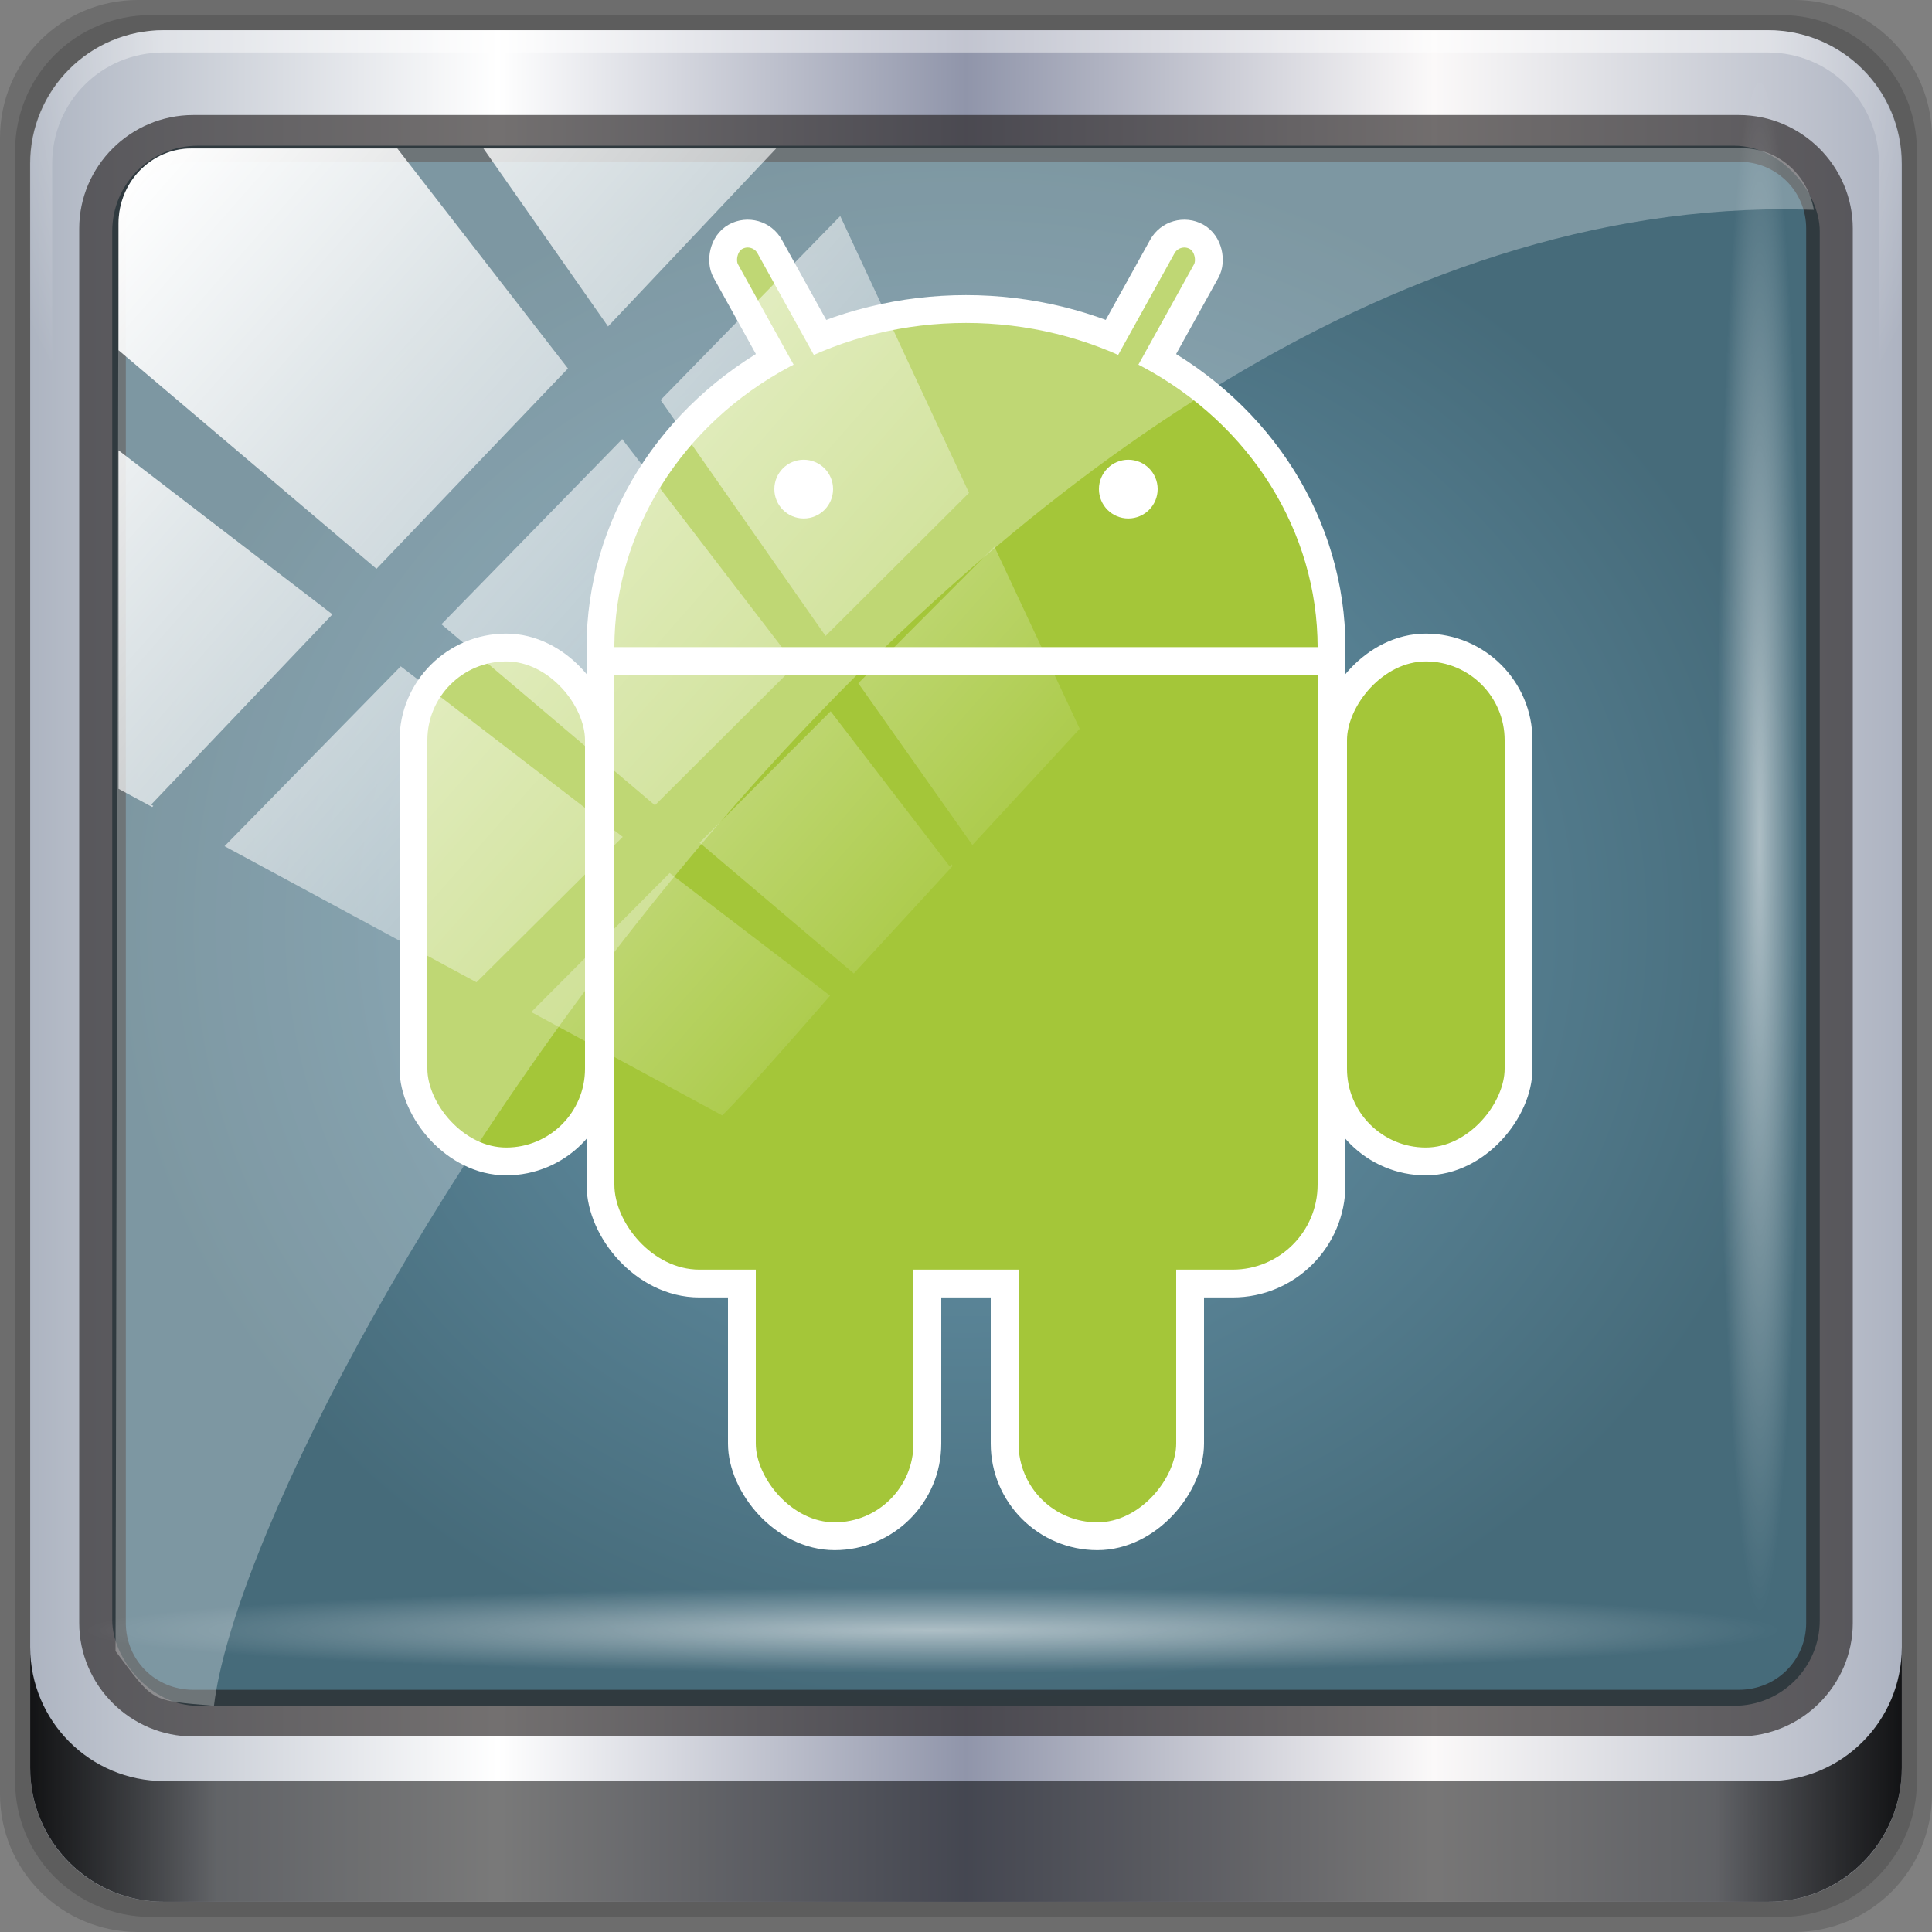 <?xml version="1.0" encoding="UTF-8" standalone="no"?>
<!-- Created with Inkscape (http://www.inkscape.org/) -->

<svg
   xmlns:dc="http://purl.org/dc/elements/1.1/"
   xmlns:cc="http://creativecommons.org/ns#"
   xmlns:rdf="http://www.w3.org/1999/02/22-rdf-syntax-ns#"
   xmlns:svg="http://www.w3.org/2000/svg"
   xmlns="http://www.w3.org/2000/svg"
   xmlns:xlink="http://www.w3.org/1999/xlink"
   xmlns:sodipodi="http://sodipodi.sourceforge.net/DTD/sodipodi-0.dtd"
   xmlns:inkscape="http://www.inkscape.org/namespaces/inkscape"
   width="96"
   height="96"
   id="svg5453"
   version="1.1"
   inkscape:version="0.48.5 r10040"
   sodipodi:docname="android-studio.svg">
  <rect width="100%" height="100%" fill="#808080" stroke="none"/>
  <defs
     id="defs5455">
    <radialGradient
       gradientUnits="userSpaceOnUse"
       gradientTransform="matrix(1,0,0,0.914,0,3.972)"
       r="42.423"
       fy="46"
       fx="48"
       cy="46"
       cx="48"
       id="radialGradient5037"
       xlink:href="#linearGradient5063"
       inkscape:collect="always" />
    <radialGradient
       inkscape:collect="always"
       xlink:href="#linearGradient4133-5"
       id="radialGradient4992"
       gradientUnits="userSpaceOnUse"
       gradientTransform="matrix(0.975,0,0,0.049,32.735,78.814)"
       cx="13.948"
       cy="44.893"
       fx="13.948"
       fy="44.893"
       r="43.199" />
    <radialGradient
       inkscape:collect="always"
       xlink:href="#linearGradient4133-5"
       id="radialGradient3831-7"
       gradientUnits="userSpaceOnUse"
       gradientTransform="matrix(0.975,0,0,0.049,-4.148,101.319)"
       cx="13.948"
       cy="44.893"
       fx="13.948"
       fy="44.893"
       r="43.199" />
    <linearGradient
       id="linearGradient4133-5"
       inkscape:collect="always">
      <stop
         id="stop4135-4"
         offset="0"
         style="stop-color:#ffffff;stop-opacity:1;" />
      <stop
         id="stop4137-5"
         offset="1"
         style="stop-color:#ffffff;stop-opacity:0;" />
    </linearGradient>
    <radialGradient
       inkscape:collect="always"
       xlink:href="#linearGradient4133-5"
       id="radialGradient3833-1"
       gradientUnits="userSpaceOnUse"
       gradientTransform="matrix(0.888,0,0,0.049,29.382,-89.635)"
       cx="13.948"
       cy="44.893"
       fx="13.948"
       fy="44.893"
       r="43.199" />
    <linearGradient
       y2="14.514"
       x2="50.528"
       y1="-28.642"
       x1="2.771"
       gradientUnits="userSpaceOnUse"
       id="linearGradient4967"
       xlink:href="#linearGradient4213-7-8"
       inkscape:collect="always" />
    <clipPath
       id="clipPath4156-4-6"
       clipPathUnits="userSpaceOnUse">
      <path
         inkscape:connector-curvature="0"
         id="path4158-0-3"
         d="m 27.046,-55.695 -14.214,13.321 0.061,0 15.653,21.771 10.231,-10.546 C 38.562,-32.302 27.468,-54.819 27.046,-55.695 z M 9.647,-39.383 -5.241,-25.321 15.988,-7.806 26.372,-18.383 9.647,-39.383 z m 31.491,12.951 -9.741,9.714 8.945,12.458 7.781,-7.555 -6.984,-14.617 z m -49.84,4.379 -13.754,12.982 26.283,13.846 0.061,-0.062 -0.123,-0.062 L 13.599,-5.401 -8.702,-22.053 z m 38.015,7.401 -9.803,9.775 11.579,9.559 7.628,-7.401 -8.669,-11.009 -0.735,-0.925 z m 20.187,5.674 -7.383,7.216 6.188,8.542 5.82,-6.137 -4.626,-9.621 z m -32.195,6.322 -9.557,9.498 13.662,7.185 7.934,-7.678 -12.039,-9.004 z m 23.312,2.374 -7.107,6.938 8.363,6.907 5.361,-5.674 -0.061,-0.092 -0.092,0.123 -6.464,-8.203 z m -8.73,8.542 -7.505,7.339 10.354,5.458 c 1.397,-1.321 5.675,-6.123 5.851,-6.322 L 31.886,8.26 z"
         style="opacity:0.6;fill:#ffffff;fill-opacity:1;stroke:none" />
    </clipPath>
    <linearGradient
       id="linearGradient4213-7-8"
       inkscape:collect="always">
      <stop
         id="stop4215-6-5"
         offset="0"
         style="stop-color:#ffffff;stop-opacity:1;" />
      <stop
         id="stop4217-5-2"
         offset="1"
         style="stop-color:#ffffff;stop-opacity:0;" />
    </linearGradient>
    <linearGradient
       inkscape:collect="always"
       xlink:href="#linearGradient4213-7-8"
       id="linearGradient3837-7"
       gradientUnits="userSpaceOnUse"
       x1="2.771"
       y1="-28.642"
       x2="50.528"
       y2="14.514" />
    <clipPath
       id="clipPath4156-4"
       clipPathUnits="userSpaceOnUse">
      <path
         inkscape:connector-curvature="0"
         id="path4158-0"
         d="m 27.046,-55.695 -14.214,13.321 0.061,0 15.653,21.771 10.231,-10.546 C 38.562,-32.302 27.468,-54.819 27.046,-55.695 z M 9.647,-39.383 -5.241,-25.321 15.988,-7.806 26.372,-18.383 9.647,-39.383 z m 31.491,12.951 -9.741,9.714 8.945,12.458 7.781,-7.555 -6.984,-14.617 z m -49.84,4.379 -13.754,12.982 26.283,13.846 0.061,-0.062 -0.123,-0.062 L 13.599,-5.401 -8.702,-22.053 z m 38.015,7.401 -9.803,9.775 11.579,9.559 7.628,-7.401 -8.669,-11.009 -0.735,-0.925 z m 20.187,5.674 -7.383,7.216 6.188,8.542 5.82,-6.137 -4.626,-9.621 z m -32.195,6.322 -9.557,9.498 13.662,7.185 7.934,-7.678 -12.039,-9.004 z m 23.312,2.374 -7.107,6.938 8.363,6.907 5.361,-5.674 -0.061,-0.092 -0.092,0.123 -6.464,-8.203 z m -8.73,8.542 -7.505,7.339 10.354,5.458 c 1.397,-1.321 5.675,-6.123 5.851,-6.322 L 31.886,8.26 z"
         style="opacity:0.6;fill:#ffffff;fill-opacity:1;stroke:none" />
    </clipPath>
    <linearGradient
       id="linearGradient4213-7"
       inkscape:collect="always">
      <stop
         id="stop4215-6"
         offset="0"
         style="stop-color:#ffffff;stop-opacity:1;" />
      <stop
         id="stop4217-5"
         offset="1"
         style="stop-color:#ffffff;stop-opacity:0;" />
    </linearGradient>
    <linearGradient
       inkscape:collect="always"
       xlink:href="#linearGradient4213-7"
       id="linearGradient3837"
       gradientUnits="userSpaceOnUse"
       x1="2.771"
       y1="-28.642"
       x2="50.528"
       y2="14.514" />
    <filter
       id="filter3174-3"
       color-interpolation-filters="sRGB">
      <feGaussianBlur
         stdDeviation="1.71"
         id="feGaussianBlur3176-6" />
    </filter>
    <linearGradient
       gradientTransform="scale(1.006,0.994)"
       gradientUnits="userSpaceOnUse"
       id="ButtonShadow-1"
       y2="7.017"
       x2="45.448"
       y1="92.54"
       x1="45.448">
      <stop
         offset="0"
         style="stop-color:#000000;stop-opacity:1"
         id="stop3750-9" />
      <stop
         offset="1"
         style="stop-color:#000000;stop-opacity:0.588"
         id="stop3752-9" />
    </linearGradient>
    <linearGradient
       inkscape:collect="always"
       xlink:href="#ButtonShadow-1"
       id="linearGradient3835"
       gradientUnits="userSpaceOnUse"
       gradientTransform="scale(1.006,0.994)"
       x1="45.448"
       y1="92.54"
       x2="45.448"
       y2="7.017" />
    <radialGradient
       inkscape:collect="always"
       xlink:href="#linearGradient4133"
       id="radialGradient3833"
       gradientUnits="userSpaceOnUse"
       gradientTransform="matrix(0.888,0,0,0.049,51.887,-52.752)"
       cx="13.948"
       cy="44.893"
       fx="13.948"
       fy="44.893"
       r="43.199" />
    <linearGradient
       id="linearGradient4133"
       inkscape:collect="always">
      <stop
         id="stop4135"
         offset="0"
         style="stop-color:#ffffff;stop-opacity:1;" />
      <stop
         id="stop4137"
         offset="1"
         style="stop-color:#ffffff;stop-opacity:0;" />
    </linearGradient>
    <radialGradient
       inkscape:collect="always"
       xlink:href="#linearGradient4133"
       id="radialGradient3831"
       gradientUnits="userSpaceOnUse"
       gradientTransform="matrix(0.975,0,0,0.049,-4.148,101.319)"
       cx="13.948"
       cy="44.893"
       fx="13.948"
       fy="44.893"
       r="43.199" />
    <linearGradient
       id="linearGradient3832-0-6-1-1">
      <stop
         id="stop3834-6-3-7-1"
         offset="0"
         style="stop-color:#000000;stop-opacity:1;" />
      <stop
         style="stop-color:#000000;stop-opacity:0.588;"
         offset="0.1"
         id="stop3872-2-4" />
      <stop
         id="stop3844-6-2-7-6"
         offset="0.9"
         style="stop-color:#000000;stop-opacity:0.588;" />
      <stop
         id="stop3836-5-0-2-9"
         offset="1"
         style="stop-color:#000000;stop-opacity:1;" />
    </linearGradient>
    <linearGradient
       inkscape:collect="always"
       xlink:href="#linearGradient3832-0-6-1-1"
       id="linearGradient3829"
       gradientUnits="userSpaceOnUse"
       gradientTransform="translate(8.044,-14.666)"
       x1="1.5"
       y1="88.172"
       x2="94.5"
       y2="88.172" />
    <linearGradient
       id="linearGradient4091-0-3-0-7">
      <stop
         id="stop4093-3-6-4-2"
         offset="0"
         style="stop-color:#ffffff;stop-opacity:1;" />
      <stop
         style="stop-color:#ffffff;stop-opacity:1;"
         offset="0.8"
         id="stop4099-6-1-8-3" />
      <stop
         id="stop4095-1-0-7-9"
         offset="1"
         style="stop-color:#ffffff;stop-opacity:0;" />
    </linearGradient>
    <radialGradient
       inkscape:collect="always"
       xlink:href="#linearGradient4091-0-3-0-7"
       id="radialGradient3827"
       gradientUnits="userSpaceOnUse"
       gradientTransform="matrix(-1.072,0,0,-0.875,199.464,-19.126)"
       cx="48"
       cy="-27"
       fx="48"
       fy="-27"
       r="42" />
    <linearGradient
       id="linearGradient6139-0">
      <stop
         style="stop-color:#adb4c1;stop-opacity:1;"
         offset="0"
         id="stop6141-2" />
      <stop
         id="stop6151-0"
         offset="0.25"
         style="stop-color:#ffffff;stop-opacity:1;" />
      <stop
         id="stop6147-1"
         offset="0.5"
         style="stop-color:#9095aa;stop-opacity:1;" />
      <stop
         style="stop-color:#fbf9f9;stop-opacity:1;"
         offset="0.75"
         id="stop6149-4" />
      <stop
         style="stop-color:#adb3c1;stop-opacity:1;"
         offset="1"
         id="stop6143-4" />
    </linearGradient>
    <linearGradient
       inkscape:collect="always"
       xlink:href="#linearGradient6139-0"
       id="linearGradient3825"
       gradientUnits="userSpaceOnUse"
       gradientTransform="matrix(1.107,0,0,1.107,2.901,-18.701)"
       x1="6"
       y1="47"
       x2="90"
       y2="47" />
    <linearGradient
       id="linearGradient5029">
      <stop
         id="stop5031"
         offset="0"
         style="stop-color:#0a9aff;stop-opacity:1;" />
      <stop
         id="stop5033"
         offset="1"
         style="stop-color:#0070c0;stop-opacity:1;" />
    </linearGradient>
    <linearGradient
       id="linearGradient5039">
      <stop
         style="stop-color:#ff0a0a;stop-opacity:1;"
         offset="0"
         id="stop5041" />
      <stop
         style="stop-color:#c00000;stop-opacity:1;"
         offset="1"
         id="stop5043" />
    </linearGradient>
    <linearGradient
       id="linearGradient5045">
      <stop
         id="stop5047"
         offset="0"
         style="stop-color:#2fff0a;stop-opacity:1;" />
      <stop
         id="stop5049"
         offset="1"
         style="stop-color:#16b50b;stop-opacity:1;" />
    </linearGradient>
    <linearGradient
       id="linearGradient5051">
      <stop
         style="stop-color:#c60aff;stop-opacity:1;"
         offset="0"
         id="stop5053" />
      <stop
         style="stop-color:#9b0bb5;stop-opacity:1;"
         offset="1"
         id="stop5055" />
    </linearGradient>
    <linearGradient
       id="linearGradient5057">
      <stop
         id="stop5059"
         offset="0"
         style="stop-color:#ff830a;stop-opacity:1;" />
      <stop
         id="stop5061"
         offset="1"
         style="stop-color:#b55f0b;stop-opacity:1;" />
    </linearGradient>
    <linearGradient
       id="linearGradient5063">
      <stop
         style="stop-color:#6b9ab0;stop-opacity:1;"
         offset="0"
         id="stop5065" />
      <stop
         style="stop-color:#466b7a;stop-opacity:1;"
         offset="1"
         id="stop5067" />
    </linearGradient>
    <filter
       inkscape:collect="always"
       id="filter4001">
      <feGaussianBlur
         inkscape:collect="always"
         stdDeviation="0.318"
         id="feGaussianBlur4003" />
    </filter>
  </defs>
  <sodipodi:namedview
     id="base"
     pagecolor="#ffffff"
     bordercolor="#666666"
     borderopacity="1.0"
     inkscape:pageopacity="0"
     inkscape:pageshadow="2"
     inkscape:zoom="5.6568543"
     inkscape:cx="38.348554"
     inkscape:cy="63.731868"
     inkscape:document-units="px"
     inkscape:current-layer="layer7"
     showgrid="false"
     fit-margin-top="0"
     fit-margin-left="0"
     fit-margin-right="0"
     fit-margin-bottom="0"
     inkscape:window-width="1280"
     inkscape:window-height="969"
     inkscape:window-x="0"
     inkscape:window-y="0"
     inkscape:window-maximized="1" />
  <g
     inkscape:label="Capa 1"
     inkscape:groupmode="layer"
     id="layer1"
     transform="translate(-384.571,-451.798)">
    <g
       id="g3950"
       transform="translate(384.571,451.798)">
      <g
         transform="translate(0,32)"
         inkscape:label="icona"
         id="layer1-6">
        <g
           id="g7390"
           transform="translate(-8.044,-17.334)"
           style="display:inline">
          <path
             inkscape:connector-curvature="0"
             id="path3288"
             d="m 97.187,-14.666 -82.286,0 c -3.799,0 -6.857,3.058 -6.857,6.857 l 0,82.286 c 0,3.799 3.058,6.857 6.857,6.857 l 82.286,0 c 3.799,0 6.857,-3.058 6.857,-6.857 l 0,-82.286 c 0,-3.799 -3.058,-6.857 -6.857,-6.857 z"
             style="opacity:0.15;fill:#000000;fill-opacity:1;fill-rule:nonzero;stroke:none;display:inline" />
          <path
             style="opacity:0.15;fill:#000000;fill-opacity:1;fill-rule:nonzero;stroke:none;display:inline"
             d="m 96.544,-13.916 -81,0 c -3.739,0 -6.75,3.01 -6.75,6.75 l 0,81 c 0,3.74 3.011,6.75 6.75,6.75 l 81,0 c 3.74,0 6.75,-3.01 6.75,-6.75 l 0,-81 c 0,-3.739 -3.01,-6.75 -6.75,-6.75 z"
             id="path4085"
             inkscape:connector-curvature="0" />
          <path
             inkscape:connector-curvature="0"
             id="rect4251-1"
             d="m 95.901,-13.166 -79.714,0 c -3.68,0 -6.643,2.963 -6.643,6.643 l 0,79.714 c 0,3.68 2.963,6.643 6.643,6.643 l 79.714,0 c 3.68,0 6.643,-2.963 6.643,-6.643 l 0,-79.714 c 0,-3.68 -2.963,-6.643 -6.643,-6.643 z"
             style="fill:url(#linearGradient3825);fill-opacity:1;fill-rule:nonzero;stroke:none;display:inline" />
          <g
             transform="matrix(1.107,0,0,1.107,-107.813,-18.148)"
             id="g3272">
            <path
               style="opacity:0.45;fill:url(#radialGradient3827);fill-opacity:1;fill-rule:nonzero;stroke:none;display:inline"
               d="m 112,4.5 c -3.324,0 -6,2.676 -6,6 l 0,15 1,0 0,-15 c 0,-2.787 2.213,-5 5,-5 l 72,0 c 2.787,0 5,2.213 5,5 l 0,15 1,0 0,-15 c 0,-3.324 -2.676,-6 -6,-6 l -72,0 z"
               id="path4236-5"
               inkscape:connector-curvature="0" />
          </g>
          <path
             id="path4118"
             d="m 9.544,67.178 0,6 c 0,3.68 2.976,6.656 6.656,6.656 l 79.688,0 c 3.68,0 6.656,-2.976 6.656,-6.656 l 0,-6 c 0,3.68 -2.976,6.656 -6.656,6.656 l -79.688,0 c -3.68,0 -6.656,-2.976 -6.656,-6.656 z"
             style="opacity:0.891;fill:url(#linearGradient3829);fill-opacity:1;fill-rule:nonzero;stroke:none;display:inline"
             inkscape:connector-curvature="0" />
          <g
             id="g4615"
             transform="translate(251.288,-104.897)">
            <g
               style="display:none"
               id="layer2-8">
              <rect
                 style="opacity:0.9;fill:url(#linearGradient3835);fill-opacity:1;fill-rule:nonzero;stroke:none;filter:url(#filter3174-3)"
                 id="rect3745-9"
                 y="7"
                 x="5"
                 ry="6"
                 rx="6"
                 height="85"
                 width="86" />
            </g>
          </g>
        </g>
      </g>
      <g
         style="display:inline"
         inkscape:label="colori"
         id="layer7">
        <rect
           style="fill:url(#radialGradient5037);fill-opacity:1;stroke:none;display:inline"
           id="rect4301"
           width="84.846"
           height="77.52"
           x="5.577"
           y="7.24"
           ry="4.25" />
        <g
           style="display:inline"
           transform="translate(-356.332,-496.806)"
           id="g3772">
          <g
             id="g4044"
             transform="matrix(0.192,0,0,0.192,404.332,521.109)">
            <g
               id="g4013"
               style="fill:#a4c639">
              <use
                 id="use4015"
                 xlink:href="#b"
                 style="stroke:#ffffff;stroke-width:14.4"
                 x="0"
                 y="0"
                 width="1"
                 height="1" />
              <use
                 id="use4017"
                 transform="scale(-1,1)"
                 xlink:href="#a"
                 x="0"
                 y="0"
                 width="1"
                 height="1" />
              <g
                 id="a"
                 style="stroke:#ffffff;stroke-width:7.2">
                <rect
                   id="rect4020"
                   x="14"
                   y="-86"
                   width="13"
                   height="86"
                   transform="matrix(0.875,0.485,-0.485,0.875,0,0)"
                   rx="6.5" />
                <rect
                   x="-143"
                   y="41"
                   width="48"
                   height="133"
                   rx="24"
                   id="c" />
                <use
                   id="use4023"
                   xlink:href="#c"
                   x="85"
                   y="97"
                   width="1"
                   height="1" />
              </g>
              <g
                 id="b">
                <ellipse
                   id="ellipse4026"
                   ry="84"
                   rx="91"
                   cy="41"
                   cx="0"
                   sodipodi:cx="0"
                   sodipodi:cy="41"
                   sodipodi:rx="91"
                   sodipodi:ry="84"
                   d="m 91,41 c 0,46.392 -40.742,84 -91,84 -50.258,0 -91,-37.608 -91,-84 0,-46.392 40.742,-84 91,-84 50.258,0 91,37.608 91,84 z" />
                <rect
                   id="rect4028"
                   x="-91"
                   y="20"
                   width="182"
                   height="182"
                   rx="22" />
              </g>
            </g>
            <g
               id="g4030"
               style="fill:#ffffff;stroke:#ffffff;stroke-width:7.2">
              <path
                 id="path4032"
                 d="M -95,44.5 H 95"
                 inkscape:connector-curvature="0" />
              <circle
                 id="circle4034"
                 r="4"
                 cx="-42"
                 cy="0"
                 sodipodi:cx="-42"
                 sodipodi:cy="0"
                 sodipodi:rx="4"
                 sodipodi:ry="4"
                 d="m -38,0 c 0,2.209 -1.791,4 -4,4 -2.209,0 -4,-1.791 -4,-4 0,-2.209 1.791,-4 4,-4 2.209,0 4,1.791 4,4 z" />
              <circle
                 id="circle4036"
                 r="4"
                 cx="42"
                 cy="0"
                 sodipodi:cx="42"
                 sodipodi:cy="0"
                 sodipodi:rx="4"
                 sodipodi:ry="4"
                 d="m 46,0 c 0,2.209 -1.791,4 -4,4 -2.209,0 -4,-1.791 -4,-4 0,-2.209 1.791,-4 4,-4 2.209,0 4,1.791 4,4 z" />
            </g>
          </g>
        </g>
        <path
           style="font-size:medium;font-style:normal;font-variant:normal;font-weight:normal;font-stretch:normal;text-indent:0;text-align:start;text-decoration:none;line-height:normal;letter-spacing:normal;word-spacing:normal;text-transform:none;direction:ltr;block-progression:tb;writing-mode:lr-tb;text-anchor:start;baseline-shift:baseline;color:#000000;fill:#241f1f;fill-opacity:0.633;stroke:none;stroke-width:2.376;marker:none;visibility:visible;display:inline;overflow:visible;enable-background:accumulate;font-family:Sans;-inkscape-font-specification:Sans"
           d="m 9.604,5.715 c -3.117,0 -5.668,2.54 -5.668,5.646 l 0,69.278 c 0,3.106 2.551,5.646 5.668,5.646 l 76.792,0 c 3.117,0 5.668,-2.54 5.668,-5.646 l 0,-69.278 c 0,-3.106 -2.551,-5.646 -5.668,-5.646 l -76.792,0 z m 0,2.319 76.792,0 c 1.888,0 3.352,1.48 3.352,3.327 l 0,69.278 c 0,1.846 -1.464,3.327 -3.352,3.327 l -76.792,0 c -1.888,0 -3.352,-1.48 -3.352,-3.327 l 0,-69.278 c 0,-1.846 1.464,-3.327 3.352,-3.327 z"
           id="path4989"
           inkscape:connector-curvature="0" />
      </g>
      <g
         inkscape:label="simboli"
         id="layer5" />
      <g
         inkscape:label="luci-superiori"
         id="layer4">
        <g
           transform="matrix(1.008,0,0,1.014,-1.051,0.605)"
           id="g4963">
          <path
             sodipodi:nodetypes="ssccscss"
             style="opacity:0.3;fill:#ffffff;fill-opacity:1;stroke:none;display:inline"
             d="m 10.495,6.669 c -1.993,0 -3.604,1.649 -3.609,3.684 l -0.148,69.961 c 1.914,2.521 1.665,2.411 4.852,2.679 C 13.394,68.132 48.089,9.657 89.008,9.657 c 0.488,0 0.963,0.02 1.449,0.029 -0.303,-1.718 -1.751,-3.017 -3.524,-3.017 z"
             id="rect4190"
             inkscape:connector-curvature="0" />
          <rect
             transform="matrix(0.909,0,0,0.928,5.068,34.52)"
             style="fill:url(#linearGradient4967);fill-opacity:1;stroke:none;display:inline"
             id="rect4146"
             width="92"
             height="92"
             x="2"
             y="-30"
             rx="3.957"
             ry="3.957"
             clip-path="url(#clipPath4156-4-6)" />
        </g>
        <rect
           ry="4.25"
           rx="0"
           y="78.898"
           x="4.211"
           height="4.25"
           width="84.25"
           id="rect4131"
           style="opacity:0.55;fill:url(#radialGradient4992);fill-opacity:1;stroke:none;display:inline" />
        <rect
           transform="matrix(0,1,-1,0,0,0)"
           style="opacity:0.55;fill:url(#radialGradient3833-1);fill-opacity:1;stroke:none;display:inline"
           id="rect4141"
           width="76.75"
           height="4.25"
           x="3.398"
           y="-89.552"
           rx="0"
           ry="4.25" />
      </g>
    </g>
  </g>
</svg>
